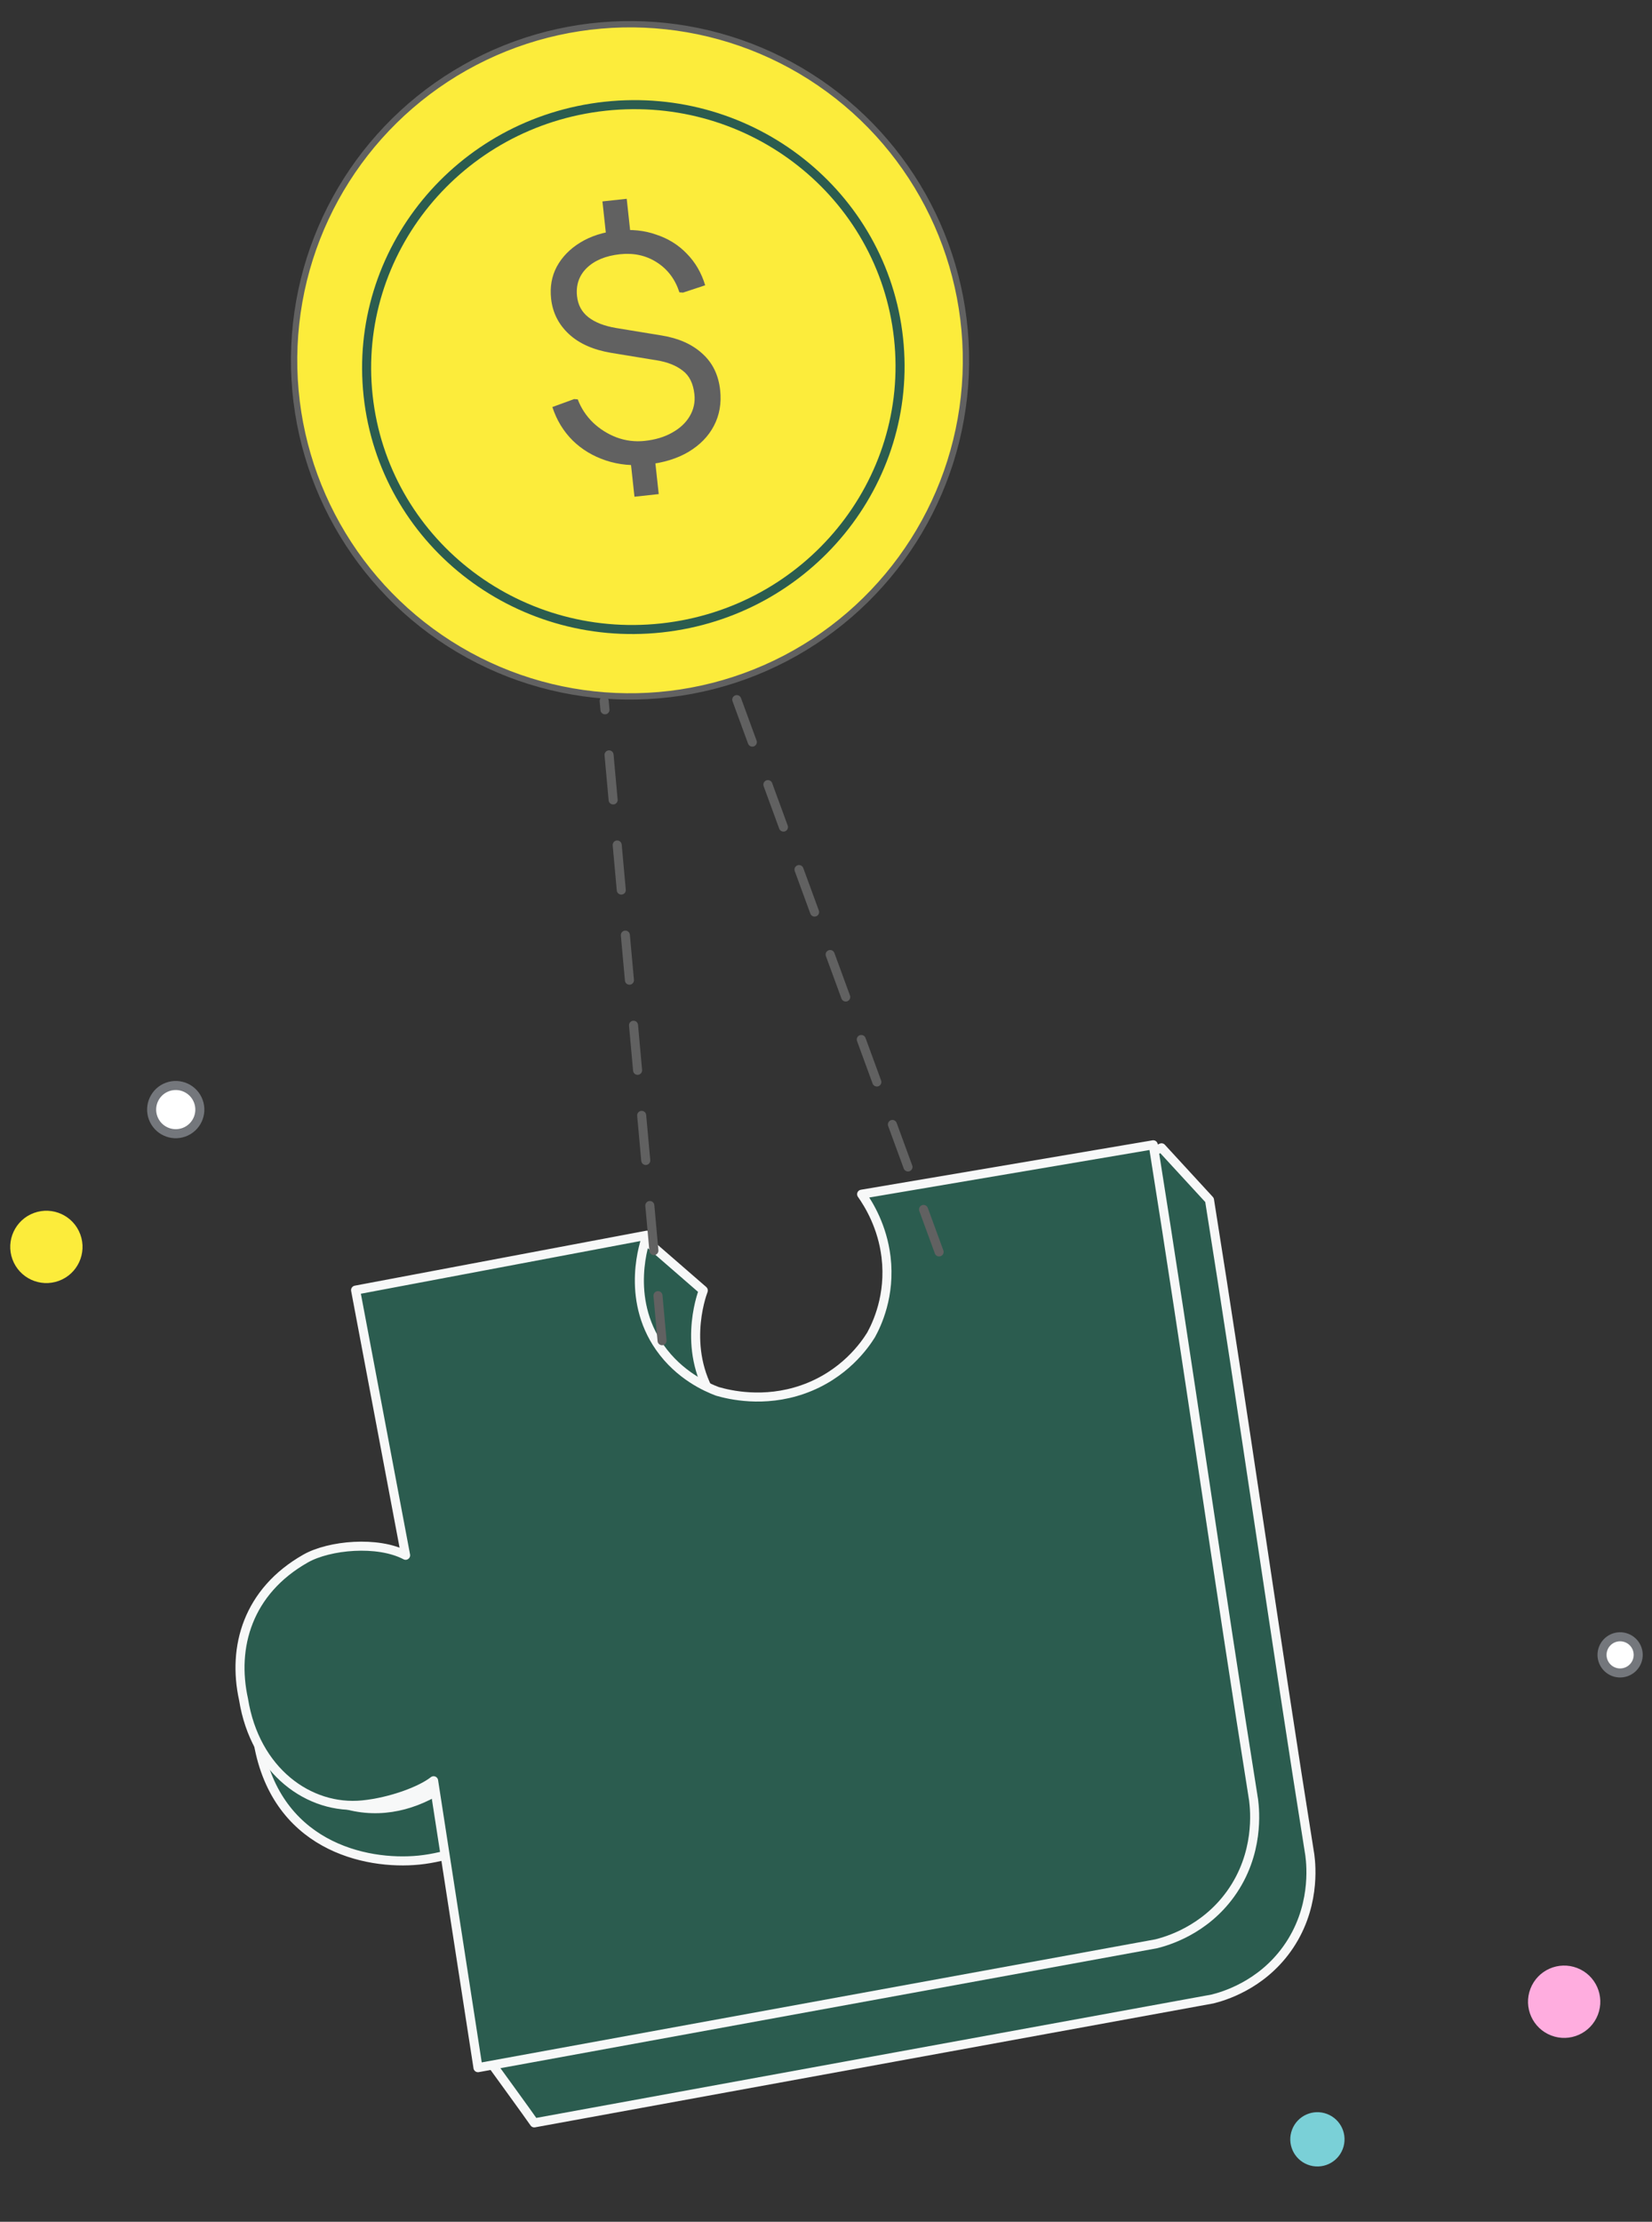 <svg width="122" height="164" viewBox="0 0 122 164" fill="none" xmlns="http://www.w3.org/2000/svg">
<rect x="0" y="0" width="122" height="164" fill="#333333" stroke="none"/>
<path d="M34.111 118.878L30.416 99.305L47.7 91.574L51.934 95.25L51.938 95.258C51.782 95.672 50.294 99.848 52.889 103.543C54.326 105.589 56.294 106.464 57.138 106.78C58.012 107.031 60.547 107.646 63.43 106.643C66.508 105.569 68.033 103.336 68.483 102.612C68.913 101.834 69.931 99.715 69.59 96.867C69.32 94.614 68.327 92.994 67.787 92.226L85.778 84.725L89.322 88.577C91.883 104.615 94.172 120.904 96.733 136.941C96.832 137.708 97.167 140.903 95.038 143.867C93.098 146.568 90.348 147.355 89.543 147.555L39.455 156.7C39.22 156.342 36.055 151.987 36.055 151.987C36.055 151.987 36.947 140.501 36.177 135.521C35.246 136.259 33.024 137.094 30.934 137.304C26.99 137.7 20.221 136.258 19.015 128.328C18.159 124.458 22.456 121.538 26.723 119.119C28.472 118.127 32.051 117.793 34.111 118.878Z" fill="#2B5C4F" stroke="#F7F8F8" stroke-width="0.668" stroke-miterlimit="10" stroke-linecap="round" stroke-linejoin="round"/>
<path d="M25.903 133.643C20.231 132.383 18.397 127.263 17.846 124.561L17.791 124.216L37.559 126.942C36.265 129.9 31.574 134.903 25.903 133.643Z" fill="#F7F8F8"/>
<path d="M26.26 95.231L47.779 91.175L47.782 91.184C47.626 91.598 46.139 95.773 48.733 99.469C50.17 101.514 52.138 102.389 52.983 102.705C53.857 102.956 56.391 103.571 59.274 102.568C62.353 101.495 63.878 99.262 64.328 98.537C64.757 97.759 65.775 95.64 65.435 92.792C65.165 90.539 64.171 88.92 63.631 88.151L85.166 84.503C87.727 100.54 90.017 116.829 92.578 132.867C92.676 133.633 93.011 136.829 90.882 139.792C88.942 142.493 86.192 143.28 85.387 143.481L35.299 152.626C34.748 149.078 33.312 139.791 32.022 131.446C31.09 132.184 28.868 133.019 26.778 133.229C22.834 133.625 18.834 130.73 17.986 125.443C17.131 121.573 18.3 117.464 22.567 115.044C24.317 114.052 27.895 113.719 29.955 114.803L26.26 95.231Z" fill="#2B5C4F" stroke="#F7F8F8" stroke-width="0.668" stroke-miterlimit="10" stroke-linecap="round" stroke-linejoin="round"/>
<path d="M5.932 91.122C5.425 89.738 3.891 89.027 2.507 89.534C1.123 90.042 0.412 91.575 0.919 92.959C1.427 94.344 2.961 95.054 4.344 94.547C5.729 94.04 6.439 92.506 5.932 91.122Z" fill="#FCEC3B"/>
<path d="M118.004 148.717C118.534 147.341 117.848 145.796 116.472 145.267C115.096 144.737 113.551 145.423 113.022 146.799C112.492 148.175 113.178 149.72 114.554 150.249C115.93 150.779 117.474 150.093 118.004 148.717Z" fill="#FFADDF"/>
<path d="M14.649 81.293C14.311 80.37 13.289 79.896 12.366 80.234C11.443 80.572 10.969 81.595 11.307 82.517C11.646 83.44 12.668 83.914 13.591 83.576C14.514 83.238 14.988 82.216 14.649 81.293Z" fill="white" stroke="#74777C" stroke-width="0.668" stroke-linecap="round" stroke-linejoin="round"/>
<path d="M118.399 121.674C118.664 120.986 119.437 120.643 120.125 120.908C120.814 121.173 121.157 121.946 120.892 122.634C120.627 123.322 119.854 123.665 119.166 123.401C118.477 123.136 118.134 122.363 118.399 121.674Z" fill="white" stroke="#74777C" stroke-width="0.668" stroke-linecap="round" stroke-linejoin="round"/>
<path d="M99.16 158.634C99.558 157.602 99.043 156.442 98.01 156.045C96.978 155.647 95.818 156.162 95.421 157.195C95.023 158.227 95.539 159.387 96.571 159.784C97.604 160.182 98.763 159.667 99.16 158.634Z" fill="#7AD0D7"/>
<line x1="69.353" y1="92.411" x2="53.035" y2="47.894" stroke="#616161" stroke-width="0.668" stroke-linecap="round" stroke-dasharray="3.34 3.34"/>
<line x1="48.893" y1="98.964" x2="44.618" y2="51.743" stroke="#616161" stroke-width="0.668" stroke-linecap="round" stroke-dasharray="3.34 3.34"/>
<circle cx="46.528" cy="26.597" r="24.809" transform="rotate(2.466 46.528 26.597)" fill="#FCEC3B" stroke="#616161" stroke-width="0.467"/>
<path d="M46.855 36.666L46.492 33.319L48.284 33.125L48.647 36.471L46.855 36.666ZM44.861 18.286L44.49 14.868L46.283 14.674L46.653 18.092L44.861 18.286ZM47.83 34.287C46.731 34.406 45.704 34.308 44.751 33.992C43.798 33.676 42.979 33.185 42.294 32.517C41.607 31.834 41.107 31.01 40.792 30.045L42.398 29.459L42.666 29.479C42.913 30.129 43.29 30.701 43.795 31.194C44.298 31.671 44.877 32.036 45.533 32.287C46.205 32.536 46.9 32.622 47.617 32.544C48.398 32.46 49.069 32.258 49.631 31.939C50.209 31.619 50.641 31.217 50.927 30.735C51.227 30.234 51.346 29.69 51.282 29.1C51.195 28.303 50.906 27.722 50.415 27.356C49.922 26.974 49.282 26.721 48.495 26.597L45.122 26.044C43.792 25.818 42.75 25.351 41.996 24.642C41.242 23.934 40.81 23.07 40.699 22.051C40.604 21.174 40.744 20.385 41.119 19.683C41.509 18.964 42.089 18.369 42.86 17.899C43.631 17.428 44.543 17.136 45.594 17.022C46.63 16.909 47.584 17.007 48.455 17.316C49.341 17.607 50.093 18.073 50.711 18.715C51.345 19.356 51.8 20.137 52.078 21.058L50.443 21.598L50.175 21.579C49.861 20.613 49.305 19.875 48.508 19.366C47.712 18.855 46.803 18.656 45.783 18.766C44.732 18.881 43.914 19.219 43.331 19.782C42.763 20.343 42.524 21.038 42.614 21.867C42.684 22.52 42.966 23.038 43.459 23.42C43.952 23.802 44.633 24.066 45.504 24.213L48.877 24.766C50.124 24.97 51.124 25.417 51.876 26.11C52.627 26.786 53.062 27.682 53.183 28.797C53.289 29.769 53.134 30.648 52.72 31.435C52.319 32.204 51.696 32.844 50.848 33.355C50.015 33.848 49.009 34.159 47.83 34.287Z" fill="#616161"/>
<path d="M66.357 24.972C67.51 35.6 59.683 45.176 48.861 46.35C38.039 47.524 28.34 39.849 27.187 29.221C26.034 18.593 33.862 9.018 44.684 7.843C55.505 6.669 65.204 14.344 66.357 24.972Z" stroke="#2B5C4F" stroke-width="0.668"/>
</svg>

